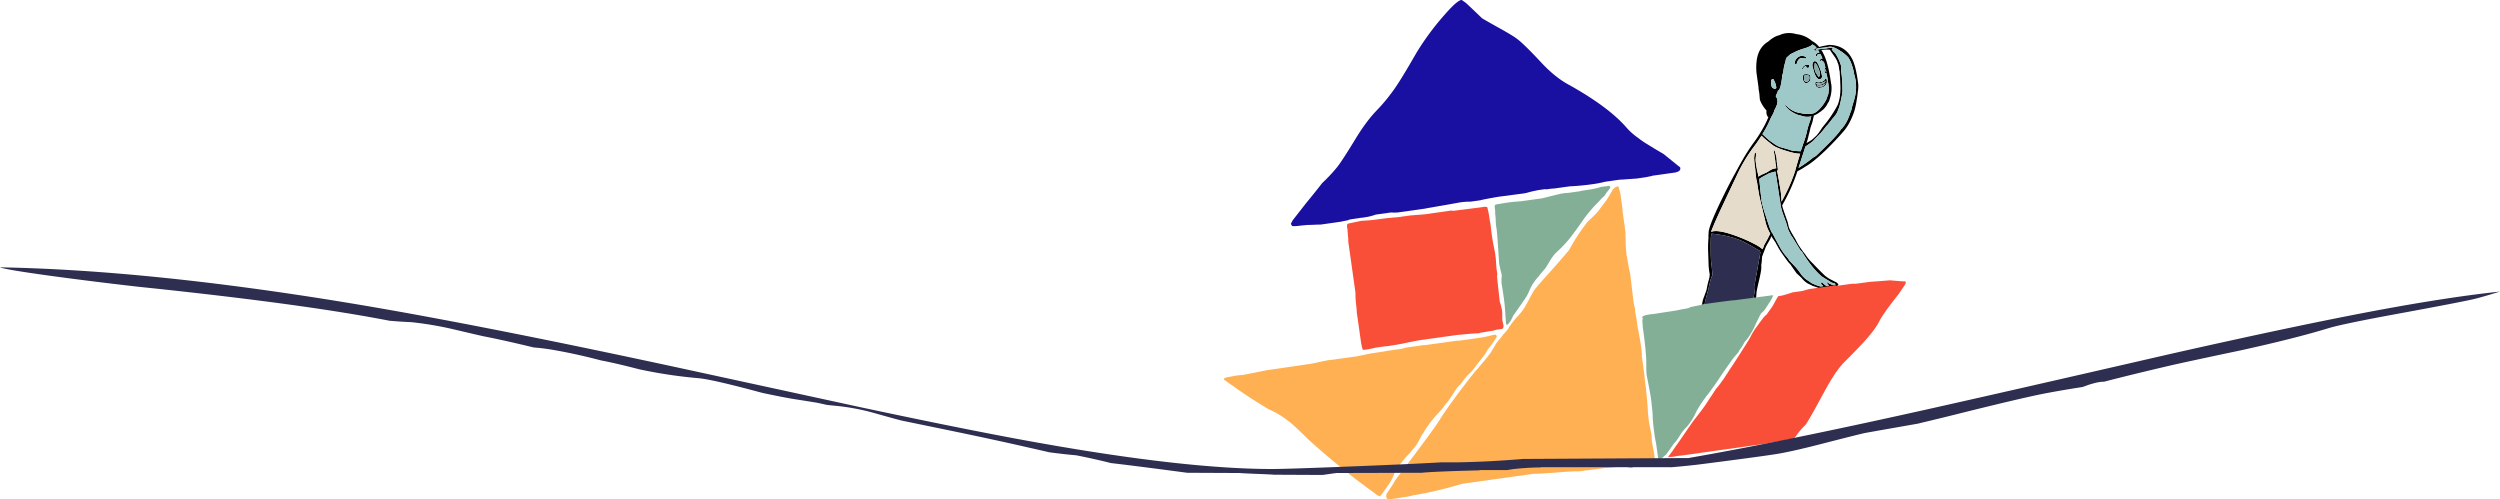 <svg xmlns="http://www.w3.org/2000/svg" viewBox="0 0 2051.5 409.713"><defs><style>.a{fill:#2e2e50;}.b{fill:#86aaaa;}.c{fill:#9ec9c8;}.d{fill:#e6dccb;}.e{fill:#ffb052;}.f{fill:#f94e37;}.g{fill:#84af97;}.h{fill:#190fa0;}</style></defs><title>2c</title><path d="M1381.55,262.363a1.039,1.039,0,0,1-1.05-.6,1.543,1.543,0,0,1-.1-.65q1.4-3.6,1.85-4.85a2.252,2.252,0,0,1-.4.4.747.747,0,0,1-.35.2q-4.216,10.367-3.9,12.5a.7.7,0,0,0,.35.6h.35q1.629-3.743,3.25-7.6m33.3,28.6v.1q.1.6.3.6a3.291,3.291,0,0,0,.55.05q.4-.6.9-1.5-.9.4-1.75.75m-8.3,2.55c.067-.033.1-.15.1-.35a11.007,11.007,0,0,0,1.25-1.25,2.791,2.791,0,0,0-.55-.25q-.5-.3-.85-.5a3.4,3.4,0,0,0-.25,1.3q.15,1.05.3,1.05m27.1-9.6a10.322,10.322,0,0,1,1,.65,11.932,11.932,0,0,0,1.2-1.45,2.664,2.664,0,0,1-1.35.65,1.23,1.23,0,0,1-1.2-.4.916.916,0,0,0,.35.55m96.6-47.35.05-.05h-.15a.15.15,0,0,1,.1.05m-20-1.8a3.7,3.7,0,0,0-.55.45,2.616,2.616,0,0,1-.5.4q.6.45,1,.7l.25-.25a8.114,8.114,0,0,1,1.35-.45q-.7-.35-1.55-.85m6.7.25v-.05a.653.653,0,0,1-.1.15l.1-.1m-16.55,5.25.5-.1a2.616,2.616,0,0,1-.5-.4,1.275,1.275,0,0,1,0,.5m-2.1-202.9-.55.05v.05a39.617,39.617,0,0,0-4.9,1.1.57.57,0,0,1-.1-.15,19.072,19.072,0,0,0-5.65-4.7,7.187,7.187,0,0,0-.7-.55,23.075,23.075,0,0,0-12.35-5.15,19.684,19.684,0,0,0-12.1.1q-.851.351-1.75.75a16.741,16.741,0,0,0-5.4,2.35,21.484,21.484,0,0,0-3.65,2.8q-7.95,4.7-9.5,14.95a43.441,43.441,0,0,0-.15,11.7q.049.251,1.4,9.9.1.6.25,2.9.3,1.4.55,3.25.049.251.4,4.75a18.879,18.879,0,0,0,.6,1.8,28.526,28.526,0,0,0,4.55,7.05,3.9,3.9,0,0,1,.35.4,9.051,9.051,0,0,0-.05,2.1,7.924,7.924,0,0,0,.4,1.7,2.179,2.179,0,0,0,1.15,1.45q-.1.351-.15.6a65,65,0,0,1-3.7,7.7q-1.761,3.233-3.7,6.3-2.1,3.294-4.4,6.4a149.21,149.21,0,0,0-8.4,12.85q-2.5,4.2-6.85,12.3-4.9,8.751-11.85,23.1-2.418,5.043-4.25,9.15-6.129,13.75-5.7,17.05h0c-.014.157-.031.323-.05.5a18.609,18.609,0,0,0-.05,3.2,90.15,90.15,0,0,0-.3,11.45q0,.051.35,10.2a52.487,52.487,0,0,0,.95,8.3,18.3,18.3,0,0,1-.6,4.05,76.165,76.165,0,0,0-1.9,8.15q-.046.291-.15.7-.589,1.827-2,5.6a21.711,21.711,0,0,0-1.7,7.15v1.05a1.07,1.07,0,0,0,1.15.95.617.617,0,0,0,.25-.05h.15a.5.5,0,0,0,.3-.1,2.808,2.808,0,0,1-.1-.75,64.966,64.966,0,0,1,1.7-7.7q1.9-7.25,2.2-8.65.6-2.7.95-4.05a22.678,22.678,0,0,1,1.25-4.05q.376-.87.75-1.65h0q0-.849-.6-6.65-.443-4.083-.65-5.75-.055-2.2-.15-4l-.05-10.25q.05-1,.05-1.7.023-.855,0-1.5l.15-1.75q.336-1.493.45-2.4,15.15,1.6,25.15,6.1,3.2,1.551,8.2,4.4,3.551,2.1,5.95,3.4a2.029,2.029,0,0,0,.4.25q.2.564.35,1.2a1.444,1.444,0,0,1,.05.3q-.99,5.577-3.9,21.65-.41,2.415-.8,4.65a3.254,3.254,0,0,1,.35,1.75,29.783,29.783,0,0,1-.65,5.6q-.851,4.5-.95,5.35a17.88,17.88,0,0,1-1.1,5.1,1,1,0,0,1-.1.15,42.262,42.262,0,0,0-.2,8.35,1.359,1.359,0,0,0,.55,1,36.813,36.813,0,0,0,2.9-10.7q.5-6.95.75-10.2.1-1.65,2.3-10.9,1.9-8.25,1.6-10.35a11.9,11.9,0,0,1,.2-2.7,16.49,16.49,0,0,0,.25-2.3q.1-1.749.2-3a.9.9,0,0,1,.15-.45q.551-1.549.8-2.3c.033-.133.067-.25.1-.35a.752.752,0,0,0,.15-.2q.75-1.95,1.9-5,.4-.849,2.75-4.9a24,24,0,0,0,1.8-3.95q.2.4.4.85,1.1,1.7,2.8,4.15a16.5,16.5,0,0,1,1.25,2.4l.05.05a.044.044,0,0,1,.05-.05.383.383,0,0,0,.05.15l.3.5a46.537,46.537,0,0,0,3.85,6.3q.45.7,4.35,6.1a17.26,17.26,0,0,0,2.3,2.6q3.15,4.551,4.5,6.45a11.2,11.2,0,0,0,.85,1.15q1.65,1.5,3.85,3.6a21.407,21.407,0,0,0,4.65,4.35q1.3.75,3.75,1.85a4.455,4.455,0,0,0,1.25.7,11.764,11.764,0,0,1,1.15.25.342.342,0,0,1,.25.1q1.151.4,2.1.75a2.445,2.445,0,0,0,1.05.4.443.443,0,0,0,.3,0,8.853,8.853,0,0,0,3.45.6q1.35-.2,1.6-.6a1.655,1.655,0,0,1,.2-.25,4.342,4.342,0,0,1,.7-.05c.1.034.233.084.4.15a3.313,3.313,0,0,0,1.4.1q.851-.15,1.05-.6l1.2-.2h.2q.049.051.15,0a10.91,10.91,0,0,0,3.85.05,3.078,3.078,0,0,1,.75-.9l1.05-.9c-.067-.066-.117-.1-.15-.1a3.906,3.906,0,0,0-2.25-2.2q-4.6-2.349-4.95-2.55a28.3,28.3,0,0,1-3.9-2.75q-5.6-5.4-9.6-9.7-.851-.8-2.05-2.05a39.36,39.36,0,0,1-4.15-5.2l-.1-.2q-2-2.5-3.75-5a49.238,49.238,0,0,1-4.45-7.6q-1.849-3.049-1.95-3.2-.3-.549-.8-1.55a5.427,5.427,0,0,0,.2.65q-1.059-2.115-2.05-3.9a15.083,15.083,0,0,1-1.2-3.55,29.076,29.076,0,0,0-.9-3.5q-1.3-3.649-2.3-6.5-1.35-3.849-1.9-6.05a1.237,1.237,0,0,0,.15.3,2.361,2.361,0,0,1-.1-.65,151.185,151.185,0,0,0,12-26.45q.2-.7.45-1.35,1.3-.75,2.2-1.25l.4-.2a1.955,1.955,0,0,1,.45-.25,9.6,9.6,0,0,1,.9-.55q1.5-.9,2.5-1.6,5.85-3.249,14.85-11.7,2.05-1.8,3.9-3.75l.2-.2a.33.33,0,0,1,.15-.15q6.15-6.1,11.5-12.25,6-6.549,9.55-17.2a63.512,63.512,0,0,0,2.05-9.45,61.775,61.775,0,0,0,.95-6.95,23.8,23.8,0,0,0,0-8.5q-1.75-12.5-4.6-18.1-5.85-11.6-19.15-11.65-1.3.251-2.5.5m-29.2,7.15q1.1-.45,3.15-1.5a44.31,44.31,0,0,1,7.4-3,28.518,28.518,0,0,0,6.15-2.35,3.5,3.5,0,0,0,1.25-1.15q.45.15.85.3l.2.1a7.774,7.774,0,0,1,.7.5,4.2,4.2,0,0,1,1.25,1.15q.3.351.6.75-1.85.85-1.9,1.5a.616.616,0,0,1-.15.25.2.2,0,0,1,.15.05.291.291,0,0,0,.05.2,1.1,1.1,0,0,0,.35.15.044.044,0,0,0,.05.05h.2a.831.831,0,0,1,.25.05l2.35-.3a19.185,19.185,0,0,1,1.1,1.75,4.167,4.167,0,0,0-2.5,1.1,1.936,1.936,0,0,0-.55,1.65.535.535,0,0,0,.55.5.617.617,0,0,0,.2-.15q.12-.226.3-.55l.5-.85h.05a.631.631,0,0,0,.1-.15h.05a1.315,1.315,0,0,1,.3-.15h.05l1.55-.2q.25.45.55,1,.2.351.45.8.35.75.85,1.95a.435.435,0,0,1-.2.05,2.247,2.247,0,0,0-1.5.65,4.782,4.782,0,0,0-.45.7,1.745,1.745,0,0,0-.3.45,2.718,2.718,0,0,0-.2.6h.3a6.592,6.592,0,0,0,.8-.5,3.589,3.589,0,0,1,1.25-.55.628.628,0,0,0,0,.35,5.046,5.046,0,0,0,.15.55.958.958,0,0,0,1.05.4,1.822,1.822,0,0,0,.25-.1,3.625,3.625,0,0,1,.15.7v.05a.953.953,0,0,0,.05.3q.55,1.7,1.05,3.9a1.572,1.572,0,0,0-.65,1.15,8.364,8.364,0,0,0,.05,2,2.98,2.98,0,0,0,.3,1,1.4,1.4,0,0,0,1.25.6q.55,2.85,1.1,6.3l-.05-.05q.15.75.3,1.8.25,1.8.3,2.95l.1-.2c.033.234.067.484.1.75a1.119,1.119,0,0,0-.05.35,42.823,42.823,0,0,1-.35,4.85q-.25.6-.4.9l-.7,2.15a3.712,3.712,0,0,0-.3.85,5.065,5.065,0,0,1-.45,1.05,32.935,32.935,0,0,1-4.25,6.25q-3.95,4.6-7.25,5.05a23.493,23.493,0,0,1-9.3-.45,18.866,18.866,0,0,1-9.6-4.05v.05c.033.034.117.134.25.3a7.774,7.774,0,0,1-.75-.75,16.491,16.491,0,0,1-1.85-1.75,6.133,6.133,0,0,0-.95-.4.287.287,0,0,1-.05.15l.15.35a.555.555,0,0,0,.2.2,19.539,19.539,0,0,0,3.7,3.8,27.087,27.087,0,0,0,7.3,3.8q.8.15,1.55.3.649.251,1.35.45a14.4,14.4,0,0,0,5.75.5l1.7-.3q-.2.5-.4,1.05-.2.8-.45,2.05a5.687,5.687,0,0,0-.35.9,69.52,69.52,0,0,0-2.8,9.85,74.592,74.592,0,0,1-2.85,9q-.2.75-.4,1.4v.05l-.15.3q-.049,0-.85,2.45-.35.951-.55,1.65a.953.953,0,0,0-.3-.05q-2.95-.1-4.95-.35a12.039,12.039,0,0,1-3.25-.6q-1.2-.45-2.4-.8-4.65-1.3-5.7-1.6a19,19,0,0,1-4.2-2.1q-3.2-2.2-3.7-2.55a33.306,33.306,0,0,1-3.05-2.5q-.153-.091-1.5-1.35-.72-.686-1.8-1.7-.185-.194-.4-.4a.547.547,0,0,1-.15-.1q1.25-2,2.5-4.2a72.559,72.559,0,0,0,3.55-7.15,36.563,36.563,0,0,1,2.85-5.5q.55-1.6.95-2.8.3-.6.6-1.15,2.25-4.149,1.85-7.2a7.37,7.37,0,0,0-1.4-3.1q.649-1.549,1.65-3.75a9.8,9.8,0,0,1,.3-1.25,1.131,1.131,0,0,0,.45.25q1.6-1.449,2.7-9.7.15-1.5.3-2.75a18.743,18.743,0,0,0,.95-4.15q.25-1.35.4-2.45a.953.953,0,0,1,.05-.3q.8-3.2,1.25-4.7.1-.5.3-1.5.45-.949.7-1.55a22.545,22.545,0,0,0,2.2-1.9l.7-.7m28.8-5.65a.824.824,0,0,1,.45-.1h.25q1.1-.2,2.4-.4,3.3-.5,9.2,3.45a31.816,31.816,0,0,1,6.4,5.2,24.529,24.529,0,0,1,2.95,6.2,33.507,33.507,0,0,1,1.8,6.8c.033.267.067.5.1.7a32.028,32.028,0,0,1,1.3,5.6,36.541,36.541,0,0,1-1.25,15.65q-.95,3.2-1.65,5.5a25.309,25.309,0,0,1-.7,3.05q-.3.7-.55,1.35-.949,2.8-1.75,4.75a31.133,31.133,0,0,1-3.8,6.9,4.671,4.671,0,0,0-.85,1.1,4.5,4.5,0,0,1-.35.5,5.816,5.816,0,0,1-.45.5.616.616,0,0,1-.15.25v-.1a.467.467,0,0,1,0-.3,54.25,54.25,0,0,1-4,5.2q-2.75,3.2-8.15,8.55-5.781,5.667-8.35,8.2c-.061.047-.127.1-.2.15q-.918.666-1.65,1.25l-.55.1a108.752,108.752,0,0,1-12.5,8.9q3.6-11,5.7-17.6,2.75-1.749,6.1-4.35,1.549-1.65,2.7-2.85,1.7-1.6,3.9-4,2.651-3.1,4-4.95.75-.849,1.6-1.75,2.45-3,4-5.1a12.322,12.322,0,0,0,.9-1,21.317,21.317,0,0,0,2.8-3.95,17.354,17.354,0,0,0,.9-2.45,14.736,14.736,0,0,0,.95-2.3q1.8-7.1,2.45-11.55l.1-.6q0-1.6-.05-4.05a107.758,107.758,0,0,0-1-12.7,7.474,7.474,0,0,1-.05-1.9,10.189,10.189,0,0,0,0-2.5,42.042,42.042,0,0,0-2.45-6.35,42.422,42.422,0,0,0-2.6-4.45q-.3-.2-.55-.4a10.892,10.892,0,0,1-1.5-1.8l-.7-.7a1.3,1.3,0,0,0,.8-.3c.067-.033.083-.133.05-.3a.637.637,0,0,0-.5-.5,14.911,14.911,0,0,0-2.1-.1l-2.35.35a6.492,6.492,0,0,1-.75.15l-5.45.6-1.65.4a1.415,1.415,0,0,1-1-.1l-.05-.2a.485.485,0,0,1,.35-.45q.049-.05,2.2-.55v-.05l4.25-.4q.551-.1,1.05-.2m2.8,1.9q.5.051.9.1.75,1.2,2.95,4.35,3.2,4.45,3.45,6.4a.57.57,0,0,0,.1.15,13.407,13.407,0,0,1,.95,3.6,3.41,3.41,0,0,1,.05.55c.033.2.067.45.1.75a5.669,5.669,0,0,1,.1.7q.15.55.35,1.25.049.5.15,3.25c.033.234.067.484.1.75q.049.3.35,8.2a8.226,8.226,0,0,1-.05.9.145.145,0,0,1,.1-.05,76.539,76.539,0,0,1-.5,7.7,36.6,36.6,0,0,1-1.3,5.4q-.15.4-.35,1a61.079,61.079,0,0,1-3.6,6.35,89.326,89.326,0,0,1-6.9,9.75q-1.2,1.451-2.35,2.9v.05h-.05a50.739,50.739,0,0,1-4.4,6.2q-1.65,1.65-3.5,3.25a15.658,15.658,0,0,1-1.25.95q-.349.251-3.65,2.2a66.773,66.773,0,0,0,1.85-6.85q.35-1.149.75-2.85.5-2.5.85-3.6.55-1.5,1.15-3.3a16.057,16.057,0,0,0,.75-3.2q.45-1.8.7-2.85a18.039,18.039,0,0,0,4.35-2.4,7.326,7.326,0,0,1,.6-.45,5.469,5.469,0,0,0,1.4-1.05q.5-.35,1.35-1.05a20.2,20.2,0,0,0,1.75-1.95,14.893,14.893,0,0,0,1.85-3.05,1.287,1.287,0,0,0,.2-.35q.4-.6.85-1.2.45-1.35.85-2.75a25.984,25.984,0,0,0,1.1-11,4.428,4.428,0,0,0-.25-1.15q-1.8-12.7-4.2-19.45a43.92,43.92,0,0,0-3.35-7.3l.15.15h.05q-.4-.349-.8-.75a.808.808,0,0,1,.4,0l.4-.05a34.375,34.375,0,0,1,5.5-.2m-46.9,30.2q-.35-1.5-.35-1.55-.551-3.849.9-4.5,1.05-.4,1.6,1.45a7.809,7.809,0,0,1,.45.8,16.811,16.811,0,0,1,1.15,4.25,5.454,5.454,0,0,0,.1.6,2.129,2.129,0,0,1-.4.65l-1,.15a5.2,5.2,0,0,1-1.7-.7l-.45-.6c-.033-.066-.067-.133-.1-.2a.741.741,0,0,0-.2-.35m-8.3,40.45v-.05c-.033-.033-.033-.05,0-.05h.05a26.594,26.594,0,0,0,3.05,2.9q2.634,2.3,7.1,5.65a50.824,50.824,0,0,0,9.5,3.75q7.65,2.55,12.05,2.5-1.7,5.2-4.25,14.45a134.02,134.02,0,0,1-9,21q-1.1,2.151-2.05,3.95a1.666,1.666,0,0,0-.05-.4q-.05-1.149-.15-2.65-.2-3.2-.5-5.4-.349-2.4-1.1-6.3a.562.562,0,0,0-.05-.25v-.7l-1.25-6.85q-.2-.949-.35-1.85a2.831,2.831,0,0,1-.15-.9.57.57,0,0,0,.1-.15.918.918,0,0,0,.35-.5.54.54,0,0,0,.1-.2,5.51,5.51,0,0,0-.05-1.2l-.75-4.85q-.15-2.149-.25-3.6-.55-2.5-.9-3.9a10.618,10.618,0,0,0-.8-2.25q-.3-.4-.65-.8a5.109,5.109,0,0,0,.1,1.3q.05.4.65,4.15l.6,4.35v.7q.2,1.2.4,2.45l.35,2.4h-.1a1.106,1.106,0,0,1-.35.05.5.5,0,0,0,.25-.1,4.671,4.671,0,0,0-1.35.3.549.549,0,0,1-.25.05q-1.9.25-5.25,2.65-.6.3-1.25.7a3.8,3.8,0,0,0-.65.25h-.05a.508.508,0,0,0-.25.15,4.824,4.824,0,0,0-.95.4,19.612,19.612,0,0,0-4.5,2.45q-.05-.7-.15-1.4-.049-.5-.65-2.95-.55-2.45-.85-4.55a42.231,42.231,0,0,1-.6-4.9q0-.649.2-2.6a11.506,11.506,0,0,0,.1-2.5q-.251-1.549-.8-.6a3.024,3.024,0,0,0-.45,1.65q-.05.2-.2,1.55a9.192,9.192,0,0,0-.05,1.6q.3,4.6.55,6.1.15,1.15.35,2.25.3,4.2.8,7.8.15,1.05.15,1.2.05.1.35.6.3,2.05.75,5.25.1.5.2,1.1.35,1.95,1,5.75.4,1.8,1,4.4l.85,3.55q.6,2.55,1.4,5.9,1.064,4.326,1.75,7.25.282,1.226.5,2.2.35.9.65,1.8a.044.044,0,0,0,.05.05v.15a15.844,15.844,0,0,1,.55,1.5q.45,1.15,2.3,4.7-.35.55-.85,1.55-.8,1.551-1.3,2.55-.4.8-1.5,2.75t-1.4,2.6a1.166,1.166,0,0,0-.15.45q-.35,1.1-.95,2.5h-.05l-.1.05a.451.451,0,0,0-.05.2,28.5,28.5,0,0,0-5.75-3.85,120.055,120.055,0,0,0-13.85-6.3q-16.55-6.35-22.3-4.2c-.033-.066-.067-.1-.1-.1l-.05.15a.556.556,0,0,0-.2.1q1.587-4.083,3.75-9.05,2.474-5.649,5.7-12.45,3.8-8.149,11.5-24.35a131.076,131.076,0,0,1,14.85-24.85q2.8-3.75,5.65-8.2m-2,35.4h.05l.7,6.05q-.072-.807-.15-1.7-.25-2.7-.35-4.4a19.407,19.407,0,0,0,1.85-1.25l5.2-2.8q.251-.1,1.1-.55,2.2-.65,5-1.4,1,5.65,2.3,14.45l.05.3q.049.6.15,1.3.3,1.75.85,5.3l.3,2.35c.033.2.067.384.1.55a1.237,1.237,0,0,1,.15.3q.3,2.351.5,3.9a52.2,52.2,0,0,0,2.2,7.4l2.2,6.05q.1.25,1,3.4a17.281,17.281,0,0,0,1.15,3.4q1.151,2.3,1.7,3.3a10.1,10.1,0,0,0,1.2,1.75q.3.5.7,1.1h-.05q2.2,3.5,5.95,9.65h.05a3.923,3.923,0,0,0,1.25,1.2q8.4,13.851,16.45,20.55a13.824,13.824,0,0,1,1.3.8q1.05.651,6.75,4.1a2.12,2.12,0,0,1,.25.1,1,1,0,0,1,.45.1q2.149.5,2.25,1.15.1.7-.75.8a1.277,1.277,0,0,1-.6-.05,5.556,5.556,0,0,1-2.3-.75,2.632,2.632,0,0,1-.35-.15h-.05q-1.249-.6-2.15-1.1a7.634,7.634,0,0,0-.65-.55.549.549,0,0,0-.1.2,1.459,1.459,0,0,0,.1.55.535.535,0,0,0,.1.3,7.982,7.982,0,0,1,1.2,1.5q.1.6-.75.7-1.4.2-4.1-2.55a1.718,1.718,0,0,1-.45-.55.141.141,0,0,1-.1.05q-.851.1-.75.85a2.055,2.055,0,0,0,.75,1.35q.7.6,1.05.95l-1.5.2a8.226,8.226,0,0,0-.9.05,43.176,43.176,0,0,1-7.15-2.7q-.7-.5-1.45-1.1a12.589,12.589,0,0,1-1.35-.85,19.6,19.6,0,0,1-3.85-3.05.6.6,0,0,0-.15-.1,23.383,23.383,0,0,1-2.15-2.6,52.772,52.772,0,0,0-4.7-6q-1.849-1.95-2.85-3a17.527,17.527,0,0,1-1.8-1.95q-.7-1.05-1.5-2.15l-.2-.3q-.9-.95-2-2.3a43.5,43.5,0,0,1-4.45-6.9q-4.3-7.849-5.7-10.6-.45-.6-.85-1.1-.6-1.4-1.5-3.6-2.1-6.149-3.55-10.75a92.408,92.408,0,0,1-3.2-11.85,1.821,1.821,0,0,1,.1-.85q-.2-1.4-.55-3.75-.258-1.842-.7-6.7-.5-3.35-.75-6.05m54.35-89.35a1.347,1.347,0,0,1,.35-.9q.3,1.4.55,2.95a2.189,2.189,0,0,1-.5-.65,4.312,4.312,0,0,1-.4-1.4m-20.25,147.3a.549.549,0,0,1,.1.2c-.033-.066-.067-.1-.1-.1v-.1m21.55-137.5-.05.05h.05v-.05m-7.9.2a6.051,6.051,0,0,0-1-.2q-.6.1-.6,1a2.258,2.258,0,0,0,.05,1.05q.3,2.2,2.95,2.85l2.6-.4q3.558-1.374,3.85-4.45a6.816,6.816,0,0,0-.05-1.55,2.777,2.777,0,0,0-.35-1.1q-1.05-.4-1.25.6-.6,1.7-4.75,2.3a5.56,5.56,0,0,1-1.45-.1m-.8.55a6.912,6.912,0,0,1,.9.3,4.267,4.267,0,0,0,1.6,0,12.846,12.846,0,0,0,3.65-1,3.048,3.048,0,0,0,1.5-1.05v-.05q.3.5-.85,1.5a6.145,6.145,0,0,1-2.35,1.5l-2.5.35a2.159,2.159,0,0,1-1.25-.25q-.75-.4-.8-.75a.921.921,0,0,1,.1-.55m.15,1.8a7.275,7.275,0,0,0,1.9.5l2.55-.35a5.623,5.623,0,0,0,1.85-.9,11.718,11.718,0,0,0,1.2-1,6.427,6.427,0,0,1-.75,1.45,4.107,4.107,0,0,1-2.35,1.5l-2.5.35a2.983,2.983,0,0,1-1.9-1.55m-5-6.85a2.144,2.144,0,0,0-1.2-1.8,7.975,7.975,0,0,0-3.85-.15q-1.05.4-1.1,2.2a13.123,13.123,0,0,0,.2,2.45,3.929,3.929,0,0,0,.55,1.4,2.136,2.136,0,0,0,2.2,1.05,3.369,3.369,0,0,0,3-2.4,6.153,6.153,0,0,0,.2-2.75m-.8.1q.05.55.05,1a5.887,5.887,0,0,1-.3,1.45,6.856,6.856,0,0,1-.45,1,2.79,2.79,0,0,1-1.3.5,1.711,1.711,0,0,1-2.35-1.55,8.989,8.989,0,0,1-.05-2.1q.1-1.55,1-1.75a6.92,6.92,0,0,1,1.9.05q.4.15.85.3a1.677,1.677,0,0,1,.65,1.1m-.15-8.9c.033-.033.033-.1,0-.2a2.884,2.884,0,0,0-.25-.6,1.582,1.582,0,0,0-.55-.2.918.918,0,0,0-.55-.1h-.2a2.823,2.823,0,0,0-1.15.15h-.05v.05a4,4,0,0,0-1.7.95,7.9,7.9,0,0,0-.95,1.1,2.716,2.716,0,0,0-.6,1.45l.05.15a.287.287,0,0,0,.2.1c.033,0,.133-.116.3-.35a9.906,9.906,0,0,1,1.05-1.35,3.987,3.987,0,0,1,2.05-1.35q-.25.2-.15.85a1.158,1.158,0,0,0,.75.9l.95-.15q.95-.15.8-1.4m6.75-2.4q-.3-.45-.55-.85-1.6-1.249-2.55-.3-1.3,1.251-.95,4l1.5,5.25q2.051,5.451,4.35,5.1a2.157,2.157,0,0,0,1.6-.9,2.6,2.6,0,0,0,.3-1.8q-.15-1.1-.8-3.8a4.628,4.628,0,0,0-.25-.6q-.75-2.15-1.25-3.25-.4-.95-.7-1.8-.349-.5-.7-1.05m-2.45,4a7.886,7.886,0,0,1,.05-1.95,7.538,7.538,0,0,1,.25-2.1q1.3.3,2.75,3.75a18.965,18.965,0,0,1,1.4,4.4l.05,1.35a3.385,3.385,0,0,1-1.05,2.15q-2.25-3.549-2.7-4.3a13.46,13.46,0,0,1-.75-3.3m-11.8-7.9,1.7-.25a6.931,6.931,0,0,1,1.55.25,5.8,5.8,0,0,0,1.4.1h.1c.033-.1.083-.233.15-.4a.4.4,0,0,0,.1-.3.485.485,0,0,0-.1-.25.606.606,0,0,0-.1-.15.982.982,0,0,1-.35-.3q-3.7-1.6-6.4.6-2.6,2.151-2.25,4.7c.067.467.133.717.2.75q0,.051.7.1l.45-.25q.45-1.4.75-2.2A6.06,6.06,0,0,1,1477.15,47.863Z"/><path class="a" d="M1403.85,197.363q0,.7-.05,1.7l.05,10.25q.095,1.8.15,4,.207,1.667.65,5.75.6,5.8.6,6.65h0q-.374.78-.75,1.65a22.678,22.678,0,0,0-1.25,4.05q-.349,1.35-.95,4.05-.3,1.4-2.2,8.65a64.966,64.966,0,0,0-1.7,7.7,2.808,2.808,0,0,0,.1.75,3.625,3.625,0,0,0,1.65,1.75q2.3,1.4,7.25,1.85h22.8q5.43-1.418,7.2-4.55a1,1,0,0,0,.1-.15,17.88,17.88,0,0,0,1.1-5.1q.1-.849.95-5.35a29.783,29.783,0,0,0,.65-5.6,3.254,3.254,0,0,0-.35-1.75q.392-2.235.8-4.65,2.91-16.073,3.9-21.65a1.444,1.444,0,0,0-.05-.3q-.153-.636-.35-1.2a2.029,2.029,0,0,1-.4-.25q-2.4-1.3-5.95-3.4-5-2.85-8.2-4.4-10-4.5-25.15-6.1-.114.908-.45,2.4l-.15,1.75Q1403.873,196.508,1403.85,197.363Z"/><path class="b" d="M1498.2,56.563a1.347,1.347,0,0,0-.35.9,4.312,4.312,0,0,0,.4,1.4,2.189,2.189,0,0,0,.5.65q-.25-1.55-.55-2.95m-5.7,13.75a7.275,7.275,0,0,1-1.9-.5,2.983,2.983,0,0,0,1.9,1.55l2.5-.35a4.107,4.107,0,0,0,2.35-1.5,6.427,6.427,0,0,0,.75-1.45,11.718,11.718,0,0,1-1.2,1,5.623,5.623,0,0,1-1.85.9l-2.55.35m-1.15-2a6.912,6.912,0,0,0-.9-.3.921.921,0,0,0-.1.55q.05.351.8.75a2.159,2.159,0,0,0,1.25.25l2.5-.35a6.145,6.145,0,0,0,2.35-1.5q1.151-1,.85-1.5v.05a3.048,3.048,0,0,1-1.5,1.05,12.846,12.846,0,0,1-3.65,1,4.267,4.267,0,0,1-1.6,0m-6.5-4.25q0-.45-.05-1a1.677,1.677,0,0,0-.65-1.1q-.45-.15-.85-.3a6.92,6.92,0,0,0-1.9-.05q-.9.2-1,1.75a8.989,8.989,0,0,0,.05,2.1,1.711,1.711,0,0,0,2.35,1.55,2.79,2.79,0,0,0,1.3-.5,6.856,6.856,0,0,0,.45-1,5.887,5.887,0,0,0,.3-1.45m4.15-10.25a7.886,7.886,0,0,0-.05,1.95,13.46,13.46,0,0,0,.75,3.3q.45.75,2.7,4.3a3.385,3.385,0,0,0,1.05-2.15l-.05-1.35a18.965,18.965,0,0,0-1.4-4.4q-1.451-3.45-2.75-3.75A7.538,7.538,0,0,0,1489,53.813Z"/><path class="c" d="M1451.9,142.163q-.851.45-1.1.55l-5.2,2.8a19.407,19.407,0,0,1-1.85,1.25q.1,1.7.35,4.4.078.892.15,1.7.443,4.857.7,6.7.35,2.351.55,3.75a1.821,1.821,0,0,0-.1.85,92.408,92.408,0,0,0,3.2,11.85q1.454,4.6,3.55,10.75.9,2.2,1.5,3.6.4.5.85,1.1,1.4,2.751,5.7,10.6a43.5,43.5,0,0,0,4.45,6.9q1.1,1.35,2,2.3l.2.3q.8,1.1,1.5,2.15a17.527,17.527,0,0,0,1.8,1.95q1,1.05,2.85,3a52.772,52.772,0,0,1,4.7,6,23.383,23.383,0,0,0,2.15,2.6.6.6,0,0,1,.15.1,19.6,19.6,0,0,0,3.85,3.05,12.589,12.589,0,0,0,1.35.85q.75.6,1.45,1.1a43.176,43.176,0,0,0,7.15,2.7,8.226,8.226,0,0,1,.9-.05l1.5-.2q-.35-.349-1.05-.95a2.055,2.055,0,0,1-.75-1.35q-.1-.75.75-.85a.141.141,0,0,0,.1-.05,1.718,1.718,0,0,0,.45.55q2.7,2.751,4.1,2.55.851-.1.75-.7a7.982,7.982,0,0,0-1.2-1.5.535.535,0,0,1-.1-.3,1.459,1.459,0,0,1-.1-.55.549.549,0,0,1,.1-.2,7.634,7.634,0,0,1,.65.55q.9.5,2.15,1.1h.05a2.632,2.632,0,0,0,.35.15,5.556,5.556,0,0,0,2.3.75,1.277,1.277,0,0,0,.6.05q.851-.1.75-.8-.1-.649-2.25-1.15a1,1,0,0,0-.45-.1,2.12,2.12,0,0,0-.25-.1q-5.7-3.45-6.75-4.1a13.824,13.824,0,0,0-1.3-.8q-8.05-6.7-16.45-20.55a3.923,3.923,0,0,1-1.25-1.2h-.05q-3.75-6.15-5.95-9.65h.05q-.4-.6-.7-1.1a10.1,10.1,0,0,1-1.2-1.75q-.551-1-1.7-3.3a17.281,17.281,0,0,1-1.15-3.4q-.9-3.15-1-3.4l-2.2-6.05a52.2,52.2,0,0,1-2.2-7.4q-.2-1.549-.5-3.9a1.237,1.237,0,0,0-.15-.3c-.033-.166-.067-.35-.1-.55l-.3-2.35q-.55-3.549-.85-5.3-.1-.7-.15-1.3l-.05-.3q-1.3-8.8-2.3-14.45-2.8.75-5,1.4m1.55-72.75q0,.051.35,1.55a.741.741,0,0,1,.2.35c.033.067.067.134.1.2l.45.6a5.2,5.2,0,0,0,1.7.7l1-.15a2.129,2.129,0,0,0,.4-.65,5.454,5.454,0,0,1-.1-.6,16.811,16.811,0,0,0-1.15-4.25,7.809,7.809,0,0,0-.45-.8q-.551-1.85-1.6-1.45-1.45.651-.9,4.5m44.9-30.65a.824.824,0,0,0-.45.1q-.5.1-1.05.2l-4.25.4v.05q-2.149.5-2.2.55a.485.485,0,0,0-.35.45l.05.2a1.415,1.415,0,0,0,1,.1l1.65-.4,5.45-.6a6.492,6.492,0,0,0,.75-.15l2.35-.35a14.911,14.911,0,0,1,2.1.1.637.637,0,0,1,.5.5c.033.167.017.267-.05.3a1.3,1.3,0,0,1-.8.3l.7.7a10.892,10.892,0,0,0,1.5,1.8q.25.2.55.4a42.422,42.422,0,0,1,2.6,4.45,42.042,42.042,0,0,1,2.45,6.35,10.189,10.189,0,0,1,0,2.5,7.474,7.474,0,0,0,.05,1.9,107.758,107.758,0,0,1,1,12.7q.049,2.451.05,4.05l-.1.6q-.649,4.451-2.45,11.55a14.736,14.736,0,0,1-.95,2.3,17.354,17.354,0,0,1-.9,2.45,21.317,21.317,0,0,1-2.8,3.95,12.322,12.322,0,0,1-.9,1q-1.549,2.1-4,5.1-.851.9-1.6,1.75-1.35,1.851-4,4.95-2.2,2.4-3.9,4-1.15,1.2-2.7,2.85-3.35,2.6-6.1,4.35-2.1,6.6-5.7,17.6a108.752,108.752,0,0,0,12.5-8.9l.55-.1q.732-.583,1.65-1.25c.073-.053.139-.1.2-.15q2.57-2.532,8.35-8.2,5.4-5.349,8.15-8.55a54.25,54.25,0,0,0,4-5.2.467.467,0,0,0,0,.3v.1a.616.616,0,0,0,.15-.25,5.816,5.816,0,0,0,.45-.5,4.5,4.5,0,0,0,.35-.5,4.671,4.671,0,0,1,.85-1.1,31.133,31.133,0,0,0,3.8-6.9q.8-1.95,1.75-4.75.251-.649.55-1.35a25.309,25.309,0,0,0,.7-3.05q.7-2.3,1.65-5.5a36.541,36.541,0,0,0,1.25-15.65,32.028,32.028,0,0,0-1.3-5.6c-.033-.2-.067-.433-.1-.7a33.507,33.507,0,0,0-1.8-6.8,24.529,24.529,0,0,0-2.95-6.2,31.816,31.816,0,0,0-6.4-5.2q-5.9-3.95-9.2-3.45-1.3.2-2.4.4h-.25m-26.1,4.25q-2.05,1.05-3.15,1.5l-.7.7a22.545,22.545,0,0,1-2.2,1.9q-.251.6-.7,1.55-.2,1-.3,1.5-.45,1.5-1.25,4.7a.953.953,0,0,0-.05.3q-.15,1.1-.4,2.45a18.743,18.743,0,0,1-.95,4.15q-.15,1.251-.3,2.75-1.1,8.25-2.7,9.7a1.131,1.131,0,0,1-.45-.25,9.8,9.8,0,0,0-.3,1.25q-1,2.2-1.65,3.75a7.37,7.37,0,0,1,1.4,3.1q.4,3.051-1.85,7.2-.3.55-.6,1.15-.4,1.2-.95,2.8a36.563,36.563,0,0,0-2.85,5.5,72.559,72.559,0,0,1-3.55,7.15q-1.25,2.2-2.5,4.2a.547.547,0,0,0,.15.1q.216.207.4.4,1.08,1.015,1.8,1.7,1.347,1.258,1.5,1.35a33.306,33.306,0,0,0,3.05,2.5q.5.351,3.7,2.55a19,19,0,0,0,4.2,2.1q1.05.3,5.7,1.6,1.2.351,2.4.8a12.039,12.039,0,0,0,3.25.6q2,.251,4.95.35a.953.953,0,0,1,.3.05q.2-.7.55-1.65.8-2.45.85-2.45l.15-.3v-.05q.2-.649.4-1.4a74.592,74.592,0,0,0,2.85-9,69.52,69.52,0,0,1,2.8-9.85,5.687,5.687,0,0,1,.35-.9q.251-1.249.45-2.05.2-.549.4-1.05l-1.7.3a14.4,14.4,0,0,1-5.75-.5q-.7-.2-1.35-.45-.75-.15-1.55-.3a27.087,27.087,0,0,1-7.3-3.8,19.539,19.539,0,0,1-3.7-3.8.555.555,0,0,1-.2-.2l-.15-.35a.287.287,0,0,0,.05-.15,6.133,6.133,0,0,1,.95.4,16.491,16.491,0,0,0,1.85,1.75,7.774,7.774,0,0,0,.75.75c-.133-.166-.217-.266-.25-.3v-.05a18.866,18.866,0,0,0,9.6,4.05,23.493,23.493,0,0,0,9.3.45q3.3-.45,7.25-5.05a32.935,32.935,0,0,0,4.25-6.25,5.065,5.065,0,0,0,.45-1.05,3.712,3.712,0,0,1,.3-.85l.7-2.15q.15-.3.4-.9a42.823,42.823,0,0,0,.35-4.85,1.119,1.119,0,0,1,.05-.35c-.033-.266-.067-.516-.1-.75l-.1.2q-.049-1.149-.3-2.95-.15-1.05-.3-1.8l.05.05q-.55-3.45-1.1-6.3a1.4,1.4,0,0,1-1.25-.6,2.98,2.98,0,0,1-.3-1,8.364,8.364,0,0,1-.05-2,1.572,1.572,0,0,1,.65-1.15q-.5-2.2-1.05-3.9a.953.953,0,0,1-.05-.3v-.05a3.625,3.625,0,0,0-.15-.7,1.822,1.822,0,0,1-.25.1.958.958,0,0,1-1.05-.4,5.046,5.046,0,0,1-.15-.55.628.628,0,0,1,0-.35,3.589,3.589,0,0,0-1.25.55,6.592,6.592,0,0,1-.8.5h-.3a2.718,2.718,0,0,1,.2-.6,1.745,1.745,0,0,1,.3-.45,4.782,4.782,0,0,1,.45-.7,2.247,2.247,0,0,1,1.5-.65.435.435,0,0,0,.2-.05q-.5-1.2-.85-1.95-.251-.45-.45-.8-.3-.549-.55-1l-1.55.2h-.05a1.315,1.315,0,0,0-.3.15h-.05a.631.631,0,0,1-.1.15h-.05l-.5.85q-.18.324-.3.55a.617.617,0,0,1-.2.15.535.535,0,0,1-.55-.5,1.936,1.936,0,0,1,.55-1.65,4.167,4.167,0,0,1,2.5-1.1,19.185,19.185,0,0,0-1.1-1.75l-2.35.3a.831.831,0,0,0-.25-.05h-.2a.044.044,0,0,1-.05-.05,1.1,1.1,0,0,1-.35-.15.291.291,0,0,1-.05-.2.2.2,0,0,0-.15-.05.616.616,0,0,0,.15-.25q.049-.65,1.9-1.5-.3-.4-.6-.75a4.2,4.2,0,0,0-1.25-1.15,7.774,7.774,0,0,0-.7-.5l-.2-.1q-.4-.15-.85-.3a3.5,3.5,0,0,1-1.25,1.15,28.518,28.518,0,0,1-6.15,2.35,44.31,44.31,0,0,0-7.4,3m6.6,4.6-1.7.25a6.06,6.06,0,0,0-2.1,2.4q-.3.8-.75,2.2l-.45.25q-.7-.05-.7-.1c-.067-.033-.133-.283-.2-.75q-.35-2.55,2.25-4.7,2.7-2.2,6.4-.6a.982.982,0,0,0,.35.3.606.606,0,0,1,.1.15.485.485,0,0,1,.1.25.4.4,0,0,1-.1.3c-.067.167-.117.3-.15.4h-.1a5.8,5.8,0,0,1-1.4-.1,6.931,6.931,0,0,0-1.55-.25m12,3.3q.251.4.55.85.349.551.7,1.05.3.85.7,1.8.5,1.1,1.25,3.25a4.628,4.628,0,0,1,.25.6q.649,2.7.8,3.8a2.6,2.6,0,0,1-.3,1.8,2.157,2.157,0,0,1-1.6.9q-2.3.351-4.35-5.1l-1.5-5.25q-.349-2.749.95-4,.949-.95,2.55.3m-6.2,3.05c.033.1.033.167,0,.2q.15,1.251-.8,1.4l-.95.15a1.158,1.158,0,0,1-.75-.9q-.1-.65.15-.85a3.987,3.987,0,0,0-2.05,1.35,9.906,9.906,0,0,0-1.05,1.35c-.167.234-.267.35-.3.35a.287.287,0,0,1-.2-.1l-.05-.15a2.716,2.716,0,0,1,.6-1.45,7.9,7.9,0,0,1,.95-1.1,4,4,0,0,1,1.7-.95v-.05h.05a2.823,2.823,0,0,1,1.15-.15h.2a.918.918,0,0,1,.55.1,1.582,1.582,0,0,1,.55.2,2.884,2.884,0,0,1,.25.6m-.25,7.2a2.144,2.144,0,0,1,1.2,1.8,6.153,6.153,0,0,1-.2,2.75,3.369,3.369,0,0,1-3,2.4,2.136,2.136,0,0,1-2.2-1.05,3.929,3.929,0,0,1-.55-1.4,13.123,13.123,0,0,1-.2-2.45q.049-1.8,1.1-2.2a7.975,7.975,0,0,1,3.85.15m5.85,6.1a6.051,6.051,0,0,1,1,.2,5.56,5.56,0,0,0,1.45.1q4.15-.6,4.75-2.3.2-1,1.25-.6a2.777,2.777,0,0,1,.35,1.1,6.816,6.816,0,0,1,.05,1.55l.05-.05v.05h-.05q-.291,3.076-3.85,4.45l-2.6.4q-2.651-.649-2.95-2.85a2.258,2.258,0,0,1-.05-1.05Q1489.65,67.363,1490.25,67.263Z"/><path class="d" d="M1445.5,111.363v.05q-2.85,4.45-5.65,8.2a131.076,131.076,0,0,0-14.85,24.85q-7.7,16.2-11.5,24.35-3.227,6.8-5.7,12.45-2.163,4.968-3.75,9.05a.556.556,0,0,1,.2-.1l.05-.15c.033,0,.067.034.1.1q5.749-2.15,22.3,4.2a120.055,120.055,0,0,1,13.85,6.3,28.5,28.5,0,0,1,5.75,3.85.451.451,0,0,1,.05-.2l.1-.05h.05q.6-1.4.95-2.5a1.166,1.166,0,0,1,.15-.45q.3-.649,1.4-2.6t1.5-2.75q.5-1,1.3-2.55.5-1,.85-1.55-1.85-3.549-2.3-4.7a15.844,15.844,0,0,0-.55-1.5v-.15a.044.044,0,0,1-.05-.05q-.3-.9-.65-1.8-.217-.974-.5-2.2-.687-2.923-1.75-7.25-.8-3.35-1.4-5.9l-.85-3.55q-.6-2.6-1-4.4-.649-3.8-1-5.75-.1-.6-.2-1.1-.45-3.2-.75-5.25-.3-.5-.35-.6,0-.15-.15-1.2-.5-3.6-.8-7.8-.2-1.1-.35-2.25-.25-1.5-.55-6.1a9.192,9.192,0,0,1,.05-1.6q.15-1.35.2-1.55a3.024,3.024,0,0,1,.45-1.65q.55-.95.8.6a11.506,11.506,0,0,1-.1,2.5q-.2,1.95-.2,2.6a42.231,42.231,0,0,0,.6,4.9q.3,2.1.85,4.55.6,2.451.65,2.95.1.7.15,1.4a19.612,19.612,0,0,1,4.5-2.45,4.824,4.824,0,0,1,.95-.4.508.508,0,0,1,.25-.15h.05a3.8,3.8,0,0,1,.65-.25q.649-.4,1.25-.7,3.35-2.4,5.25-2.65a.549.549,0,0,0,.25-.05,4.671,4.671,0,0,1,1.35-.3.5.5,0,0,1-.25.1,1.106,1.106,0,0,0,.35-.05h.1l-.35-2.4q-.2-1.249-.4-2.45v-.7l-.6-4.35q-.6-3.75-.65-4.15a5.109,5.109,0,0,1-.1-1.3q.349.4.65.8a10.618,10.618,0,0,1,.8,2.25q.35,1.4.9,3.9.1,1.451.25,3.6l.75,4.85a5.51,5.51,0,0,1,.05,1.2.54.54,0,0,1-.1.2.918.918,0,0,1-.35.5.57.57,0,0,1-.1.15,2.831,2.831,0,0,0,.15.9q.15.9.35,1.85l1.25,6.85v.7a.562.562,0,0,1,.05.25q.75,3.9,1.1,6.3.3,2.2.5,5.4.1,1.5.15,2.65a1.666,1.666,0,0,1,.05.4q.949-1.8,2.05-3.95a134.02,134.02,0,0,0,9-21q2.55-9.249,4.25-14.45-4.4.051-12.05-2.5a50.824,50.824,0,0,1-9.5-3.75q-4.466-3.355-7.1-5.65a26.594,26.594,0,0,1-3.05-2.9h-.05C1445.467,111.313,1445.467,111.33,1445.5,111.363Z"/><path d="M1148.55,384.363a12.8,12.8,0,0,1-.65,1.15,10.689,10.689,0,0,1,.7-.9v-.15a.144.144,0,0,1-.05-.1m-121.85-72.4q.75.1,1.45.15a3.2,3.2,0,0,1-.3-.35Z"/><path class="e" d="M1227.45,274.763l-.4-.1q-.8.1-1.7.15-1.75.551-8.8,2.05l-19.45,2.75-.65-.15-27.45,3.8-.55-.1-14.25,2q-1.6.4-3.25.95l-13.8,1.95a.207.207,0,0,0-.05.15l-12,1.8q-5.95,1.2-9.55,1.95l-1,.2-1.75.35-20.55,2.85q-1.151.1-2.4.2-7.9,1.65-13.4,2.85l-37.6,5.5q-.8.2-1.6.35-8.75,1.8-17,3.35-2.95.25-6.1.65-7.75,1.4-8.95,1.85a1.193,1.193,0,0,0-.7.5,3.121,3.121,0,0,1-.35.75,1.656,1.656,0,0,0,.65.2.4.4,0,0,0,.2.3v.15a27.752,27.752,0,0,1,3.5,2.5,23.565,23.565,0,0,0,2.75,1.8l.3.15q8.149,6.351,28.6,18.85.75.4,1.6.8a77.569,77.569,0,0,1,17.95,11.35q5.051,4.3,13.55,12.8,15.25,13.851,29.85,25.45,10.2,8.25,19.4,14.95,3.349,2.451,6.05,4.35a3,3,0,0,0,.35.6q.649.351,1.25.7,1.249.651,2.25,1.15a.383.383,0,0,0,.05-.15q.1,0,3.5-4.6,3.551-4.95,4.9-7.15a47.421,47.421,0,0,0,2.95-5.9,33.376,33.376,0,0,1,2.9-5.75q2.5-3.5,7.6-9.45,1.451-1.4,2.7-2.8,1.9-2.349,4.8-5.85.851-1.2,1.45-2.2,1.151-2.149,3.65-6.85.5-.7,1.25-1.65a5.577,5.577,0,0,1,.4-.75,43.4,43.4,0,0,1,3.65-5.55q.4-.649.75-1.15a103.255,103.255,0,0,1,7.6-8.95q1.55-1.7,2.8-3.15,1.8-2.55,3.4-4.5,1.25-1.4,2.7-3.35,2.149-3.2,5.55-8.5a15.911,15.911,0,0,1,3.05-3.35q.75-.9,1.65-2a47.417,47.417,0,0,1,5.45-6.75.673.673,0,0,1,.3-.25,37.484,37.484,0,0,0,4.25-4.6q.4-.5.7-.95,1.1-1.55,3.05-4.1a25.045,25.045,0,0,0,2.3-2.95q1.451-1.749,3.3-4.15.6-1.3,1.6-3,.851-1.149,1.95-2.5a72.6,72.6,0,0,0,5.7-8.35,8.33,8.33,0,0,0-.4-1.05.88.88,0,0,1-.1-.4.816.816,0,0,0-.2-.15l-.05.05-.1.05m-199.3,37.35q-.7-.05-1.45-.15l1.15-.2a3.2,3.2,0,0,0,.3.35m295.9-157.2q-.3.351-.55.7-3.75,6.4-5.45,9-.35.45-4.5,5.9a42.072,42.072,0,0,1-5.65,6.6q-3.8,3.651-5.6,5.45-.851,1.1-1.65,2.25-1.151,1.6-2.3,3.05l-.4.6a162.482,162.482,0,0,0-9.35,14.85q-.45.9-1,1.85-11.8,13.95-19.3,22.05-5.2,5.751-9.55,11.15-2,3.55-3.2,5.75-2.65,5.151-4.15,7.7a45.306,45.306,0,0,1-6.4,8.15,80.469,80.469,0,0,0-6.6,8.4,10.031,10.031,0,0,1-2.3,3.25l.05.05q-1.151,1.3-2.5,2.75-.9,1.3-2.45,3.25-.8.851-1.55,1.7h.1q-1.1,1.3-2.25,2.9-1.5,2.751-2.35,4a38.1,38.1,0,0,1-2.95,4.6q-3.35,4.4-9.7,11.7-1.65,1.851-2.85,3.3-3.2,4-5.7,7.25-15.3,19.851-22.2,30.85-5.1,8.25-26.75,36.8-6.349,8.3-10.5,13.95.1.5-6.75,10.65-.049.4-.2,1.4c-.067.067-.1.117-.1.15.033.2.067.4.1.6a3.344,3.344,0,0,0,1.3,2.2h.65q2.25-.15,6.65-.75l11.1-1.85a6.5,6.5,0,0,0,1.65-.5,317.881,317.881,0,0,0,40.9-9.6l58.85-8.25q2.5.251,18.1-1,15.649-1.249,18.75-.95l22.25-2.85q.7.1,8.35-.65,7.05-.649,8.55-.85.349-.05,8.9-1.95,2.5-.549,4.45-.95,4.35-1.35,7.45-2.2a2.415,2.415,0,0,0,.7,0q1.549-.2,1.6-2.1,0-.45-.25-2.35l-2-10.8q-.1-2.8-.2-4.75-.7-3.9-2-10.05c-.033-.166-.067-.35-.1-.55q-.649-5.349-.85-7.4-.6-11.55-1.45-17.6-.05-1.549-.2-3.15-1.15-7.65-1.45-12l-2.1-15.2a.953.953,0,0,1,.3-.05l-.9-8q-.75-5-2.75-15.25l-.9-6.55q-.649-3-1.15-5.9a5.994,5.994,0,0,1,.15-1.35,29.2,29.2,0,0,1-.65-3.15c-.067.067-.117.1-.15.1q-.4-2.149-.75-4.4l-2.6-22.2q-.649-2.25-1.4-6.5-1.549-8.75-1.55-8.9a90.562,90.562,0,0,1-.75-13.2v-.1a27,27,0,0,1-.1-4.85l-2.55-18.25-.05-2-1.65-11.95a17.517,17.517,0,0,1-.75-3.05.319.319,0,0,0-.2.25q-.15-1.2-.3-2.5a7.586,7.586,0,0,0-.8-.7,6.965,6.965,0,0,1-1.7.45A15.535,15.535,0,0,1,1324.05,154.913Z"/><path class="f" d="M1223.05,183.313a15.463,15.463,0,0,1-.4-1.5q-.1-.4-.75-5a47.376,47.376,0,0,0-1-4.95q-.251-1.1-.4-1.85a6.8,6.8,0,0,0-1.8-.3,3.891,3.891,0,0,1-.65-.05q-1.3.25-2.3.4l-23.15,2.95-1.5-.25-21.8,3.1q-11.149.9-11.65.9l-12.1,1.65a29.36,29.36,0,0,0-4.15.3q-3.4.3-4.1.4l-10.45,1.35q-2.2.3-9.75.75l-10.7,2.25a2.857,2.857,0,0,0-.9.65,19.109,19.109,0,0,0-.15,2.55q.15.351.35.85,0,.9.35,4.65.05.351.2,2.6.1.6.3,1.6a.393.393,0,0,0-.15-.05h-.1q.1.951.15,2.3l5.85,41.6a73,73,0,0,0,.65,10.65q.35,2.951.4,5.25l3.65,25.85q.349,1.251.7,3.3a.831.831,0,0,1,.25.05,2.484,2.484,0,0,0,.05.85l.2.55a2.414,2.414,0,0,0,1.85.3,77.45,77.45,0,0,0,9.15-1.8l8.45-1.15.6.1.3-.1,7.35-1.15q4.5-.8,7.9-1.55,4.65-1,10.6-2.1l21.65-3.05a2.1,2.1,0,0,0,.4-.05l9.7-1.35q1.05-.05,8.25-.75,5.95-.549,9-.55,1.1-.349,1.95-.55l9.75-1.6a27.866,27.866,0,0,0,2.9-.8q2.149-.3,4.1-.55,2-.3,1.6-3.35a33.492,33.492,0,0,1-.9-4.25q-.049-1-.05-3.9a30,30,0,0,0-.2-3.9q-.15-1.1-1-4.3a28.336,28.336,0,0,0-.85-2.75q-.4-3.6-1.2-10.8-1.1-9.8-1-10.85a6.913,6.913,0,0,0,.2-.95l-.75-5.15q-.1-2.349-.55-8.1-.2-1.3-.4-2.75l-.15-1.7a1.243,1.243,0,0,1-.15-.55q-.6-2.8-1.6-8-.649-3.949-.85-5.2-.7-5.149-1.2-10.2m-50.3-4.8h-.2l1.25-.15-1.05.15m391.05,54a3.91,3.91,0,0,0,0-1.25.953.953,0,0,0-.05-.3q-4.75-.15-12.65-.95-12.1,1-16.05,1.2l-12.4,1.65a23.623,23.623,0,0,0-3.4.05l-11.1,1.55q-.5.051-1.05.15l-.25-.25a3.063,3.063,0,0,0-2.15-.05l-20.1,2.9q-5.1,1.4-5.75,1.6l-8.1,1.15a31.823,31.823,0,0,1-3.25,1.1,16.452,16.452,0,0,1-1.8.55q-1.751.5-2.7.75a9.045,9.045,0,0,1-1,.25l-2.5.35a8.008,8.008,0,0,0-.75.75q-1.25,2.2-2.25,4-.349.7-.7,1.35a39.278,39.278,0,0,1-3.1,4.85q-1.1,1.45-3,4.2-.551.5-1.1.95-1.3,1-6.9,8.9a51.261,51.261,0,0,0-5.45,8.85q-1.2,2.151-2.25,3.8-1.1,1.851-2.25,3.6c-.133.234-.267.45-.4.65q-.75,1.1-1.4,2.2-6.9,10.9-10.45,16.05-2.3,3.651-3.6,5.55-.75,1.2-1.5,2.3-1.4,1.95-2.55,3.55-1.8,2.451-3.65,4.55-2.7,4.15-8,12.15-1.6,2.55-6.25,8.6-5.051,6.45-6.4,8.5-5.85,8.451-9.3,13.5-3.649,5.151-4.75,6.7a11.07,11.07,0,0,1-.65,1.05q-2.351,3.15-4.1,5.6l1.3-.2a15.763,15.763,0,0,0,1.75-.1,5.353,5.353,0,0,1,.75-.05q.649-.05,1.25-.05a.57.57,0,0,0,.1-.15,60.247,60.247,0,0,1,6.3-.85l70.15-9.9q.5-.249,11.35-1.95,1.1-.249,2.3-.4,2.75-.75,2.95-.85l5.2-.7,3.9-5.2a54.4,54.4,0,0,1,4.4-4.95q.649-.7,1.45-1.5,3.3-5.2,7.65-13.1,9.949-18.3,11.55-20.95,6.75-11.55,12.5-17.25,11.351-11.3,17.25-17.9,8.25-9.3,11.45-15.75,2.951-5.75,13.9-19.7.851-1.1,1.6-2,.8-1.149,1.6-2.4v-.1a2.252,2.252,0,0,0,.4-.4,5.475,5.475,0,0,0,.45-.75,54.689,54.689,0,0,0,3.55-5.5m-4.75,2.7-.1.15-.05.1-.05-.25Z"/><path class="g" d="M1320.65,152.513a17.746,17.746,0,0,0-3.05.45.291.291,0,0,0-.2-.1l-4.1.6q-1,.651-7.9,1.95l-8,1.2a10.282,10.282,0,0,1-1.4.4l-9.4,1.3a7.7,7.7,0,0,1-1.3,0l-4.35.6q-8.8,2.151-15.35,3.8l-17.5,2.45q-1.65.1-3.1.25a1.777,1.777,0,0,1-.6,0l-.65.1a102.831,102.831,0,0,0-13.2,1.85l-.3.05h-1.05q-1.4.4-2.45.8-.049.2-.15.55,0,.5-.05,1.05l.05.1v.35q.1.951.35,2.6,0,.8-.05,1.75.15,1.851.4,4.25.2,3.45.3,6.05.3,1.45.6,3.6.3,2.1,1.1,14.1.649,8.951.9,13.7.649,3.1,1.6,7.2.251.851.6,2.7a34.636,34.636,0,0,0-.25,6.15q.9,5,1.75,11.35a11.73,11.73,0,0,1,.25,1.55,7.882,7.882,0,0,0,.1,1.2,56.731,56.731,0,0,1,.65,6.1q.049.351.9,12.4a3.092,3.092,0,0,0,.4,1.35.293.293,0,0,0-.05.2l.1.05h.15a.393.393,0,0,1,.15-.05,2.467,2.467,0,0,0,.9-.4q.649-.8,1.4-1.75a5.683,5.683,0,0,1,.4-.45,39.186,39.186,0,0,0,2.25-4.35,9.426,9.426,0,0,1,.5-.95q1.75-2.3,8.6-12.25a32.584,32.584,0,0,0,3.75-6.4,54.5,54.5,0,0,1,3.15-6.5,53.421,53.421,0,0,1,5.1-6.7.145.145,0,0,1,.1-.05.63.63,0,0,1,.25-.35q.8-1.149,3.6-4.4a6,6,0,0,0,.65-.75q.8-.9,1.1-1.3.5-.75,4-6.55a30.054,30.054,0,0,1,5.4-6.75,98.463,98.463,0,0,0,12.65-13.9q3.5-4.6,9.35-13.05a113.478,113.478,0,0,1,11.75-13.7q1.3-1.35,2.65-3l2.55-2.3,1.5-2.3q1.7-2.2,3.15-4a5.667,5.667,0,0,1,.05-1.3c-.133-.1-.283-.216-.45-.35a1.6,1.6,0,0,1-.25-.2m75.25,97.4.05.3q-5.38,1.02-9.4,1.95a1.387,1.387,0,0,1-.15.4q-1.524.425-2.5.6l-3.3.6a.1.1,0,0,0,.05-.1q-.6.18-1.15.3-2.84.556-3.85.8l-19.1,2.95q-1.1.051-2.35.2-6.75,1.1-6.6,2.45a1.764,1.764,0,0,0,.5.8,7.079,7.079,0,0,0-.35,2.7q.15,1.65.3,4.6l1.05,7.45a16.469,16.469,0,0,0,.2,1.75q1.15,9.1,1.5,15.95.05,1.05.1,2,.049,2.1.05,3.9a72.1,72.1,0,0,0,.25,7.95q2.9,14.6,3.7,20.2l1.05,9.75a7.125,7.125,0,0,1,.05.95.8.8,0,0,0,.1.35q.05,3.85.55,9.5.649,5.85,1.5,11.45.15.75.9,4.6l1.65,11.9q.3.25.45.4a1.4,1.4,0,0,0-.05.3,15.885,15.885,0,0,1,2.15-.5.089.089,0,0,1,.1-.1,32.814,32.814,0,0,0,3.05-2.65,1.192,1.192,0,0,1,.55-.25q1.05-1.4,2.35-3.25,2.85-4.05,4.6-6.55a.435.435,0,0,0,.2-.05,36.68,36.68,0,0,0,4.2-5.8,35.026,35.026,0,0,1,5-6.55,34.617,34.617,0,0,0,3.25-3.9q1.05-1.449,2.05-3,.5-.8.9-1.6a43.369,43.369,0,0,0,2.2-4.3,87.052,87.052,0,0,1,7.8-12.15,7.568,7.568,0,0,0,.6-1.15,1.484,1.484,0,0,1,.35-.05q1.549-2.1,2.9-3.9,4.751-6.549,5.9-8.3,7.151-10.749,13.5-19.45,3.4-3.8,3.65-4.15a10.506,10.506,0,0,0,1-1.9,37.767,37.767,0,0,0,4.15-6.55q1.05-1.249,2.25-2.65a59.206,59.206,0,0,0,6.6-11.4q3-6.45,4.65-9.45,1.95-1.749,2.9-2.8.7-1.1,1.65-2.5a6.31,6.31,0,0,1,.6-.85q.45-.75,1-1.65c.133-.266.267-.516.4-.75q.3-.35.55-.6a29.581,29.581,0,0,0,2-3.65q.45-1.05.95-2a6.293,6.293,0,0,0-2.7.1l-29.25,3.85Q1422.15,246.214,1395.9,249.913Z"/><path class="h" d="M1199.05.013a2.838,2.838,0,0,0-1.2.45q-3.851,1.8-12.9,12.2a215.943,215.943,0,0,0-22.75,30.9q-8.7,15.15-13.8,23.15a146.522,146.522,0,0,1-18.4,23.6q-8.8,9.051-17.8,23.85-10.7,17.6-14.95,23a131.78,131.78,0,0,1-11.3,12.15q-.5.5-1,.95-4.4,5.751-13.65,17.05-5.6,7.2-10.4,13.3-.8,1.4-1.6,3a5.053,5.053,0,0,0,1.25,1.95,34.549,34.549,0,0,0,6.4-.4q5.9-.549,6.15-.6.8.051,6.05-.15a36.346,36.346,0,0,1,4.35-.1l16.55-2.35q3.05-.649,5.95-1.2a7.779,7.779,0,0,1,3.3-.85v-.1l8.25-1.2a2.1,2.1,0,0,0,.4.05q1.45-.249,4.2-.7a40.269,40.269,0,0,0,6.7-1.85l12.5-1.75a47.247,47.247,0,0,0,5.55,0l23.3-3.3.6-.2,24.15-4.2a56.213,56.213,0,0,1,11.8-1.2l7.95-1.1q1.65-.6,14.9-2.9l20.55-2.7a29.921,29.921,0,0,0,4.7-1.1q2.9-.75,6.25-1.4,0-.1,6.8-1.05a1.326,1.326,0,0,1,.75.2l3.95-.55q1.7-.1,3.25-.25l12.25-1.7a195.892,195.892,0,0,0,21.25-2.15q3.251-.5,8-1.65l11.6-1.65a20.03,20.03,0,0,1,2.7-.1l.2-.05q.1,0,8.35-.6l.8-.1a.214.214,0,0,1,.2,0,17.578,17.578,0,0,0,1.85-.1l7.85-1.15q1.549-.35,4.65-.95l-.05-.15,19.5-2.75c.233-.066.483-.15.75-.25q3.45-1,3.1-3.25a4.839,4.839,0,0,0-.15-.8c-.233-.166-.467-.316-.7-.45l-12.95-10.45q-6.9-4-12.5-7.5a73.118,73.118,0,0,1-8.3-5.65,52.944,52.944,0,0,1-9.35-8.25q-15.1-17.449-48.5-35.9-10.7-5.949-21.7-17.75-13.6-14.6-19.45-19.1-3.349-2.649-14.35-8.8-12.95-7.2-14.8-8.45-7.849-7.549-11.85-11.3a23.534,23.534,0,0,0-4-3.05A1.089,1.089,0,0,0,1199.05.013Z"/><path class="a" d="M1964.7,258.013q51.2-9.4,64.55-12.4,6.678-1.527,22.25-6.35-37.35,3.945-88.45,13.15-67.5,12.15-183.4,38.35-134.75,31-202,46-117.1,26.1-192.15,39.1l-135.6.75q-27.745,2.31-52.5,2.75h-14.05q-20.751,1.2-55.85,2.65-69.649,2.85-83.5,2.85-76.55,0-210.6-24.95-51.8-9.649-127-25.7-89.85-19.5-136.6-29.65-178.5-38.749-287.5-56.6Q121,221.563,0,219.363q3.9,1.8,40.9,6.9,33.9,4.65,73.1,9.1,109.1,11.3,176.55,22.6,15.018,2.522,29.15,5.25,9.083.793,17.8,1.15a287.486,287.486,0,0,1,33.1,5.5q23.9,5.651,27,6.25,17.319,3.4,40.25,9a176.168,176.168,0,0,1,18.8,2.5q17.4,3.1,36.55,8.15,11.55,2.151,31.25,7.25a385.36,385.36,0,0,0,48.95,7.35q10.05.951,40.75,9,5.587,1.464,11.3,3,17.554,3.793,27.95,5.4,15,2.351,17.15,2.75,2,.39,8,1.75,3.255.349,6.7.7a182.1,182.1,0,0,1,31.7,5.85q20.3,5.751,23.4,6.4,46.35,9.55,51.8,10.7,27.15,5.7,50.6,11.05,10.1,2.291,18.35,4.2,13.609,1.774,22,2.45,13.8,2.7,27.6,6.15.563.141,1.1.25,20.97,2.438,62.4,7.95l43.2.2q1.4.2,13.85.7,12.55.5,14.15.7l39.95.2q3.945-.585,11.25-1.6l70-.2q11.2-1.1,47.6-2v-.2h22.6q1.886-.3,4.35-.75a225.812,225.812,0,0,1,23.45-1.45v-.2H1335q1.443.141,2.85.25.984-.009,1.95-.05v-.2h30.4l.85.1q1.2-.1,2.45-.2,14.2-1.249,23.7-2.5,44.449-5.7,59.4-8,12.5-1.9,37.75-8.4,30.75-7.9,35.85-9,2.067-.421,43.55-7.7,21.306-5.116,27.6-6.7,56.7-14.2,75.95-17.95,14.219-2.752,31.75-5.45,2.171-.779,4.6-1.7,8.742-2.8,12.85-2.6,20.5-5.37,54.35-13.3,13.7-3.15,58.1-12.5,43.7-9.6,71.65-18.1Q1921.85,265.913,1964.7,258.013Z"/></svg>